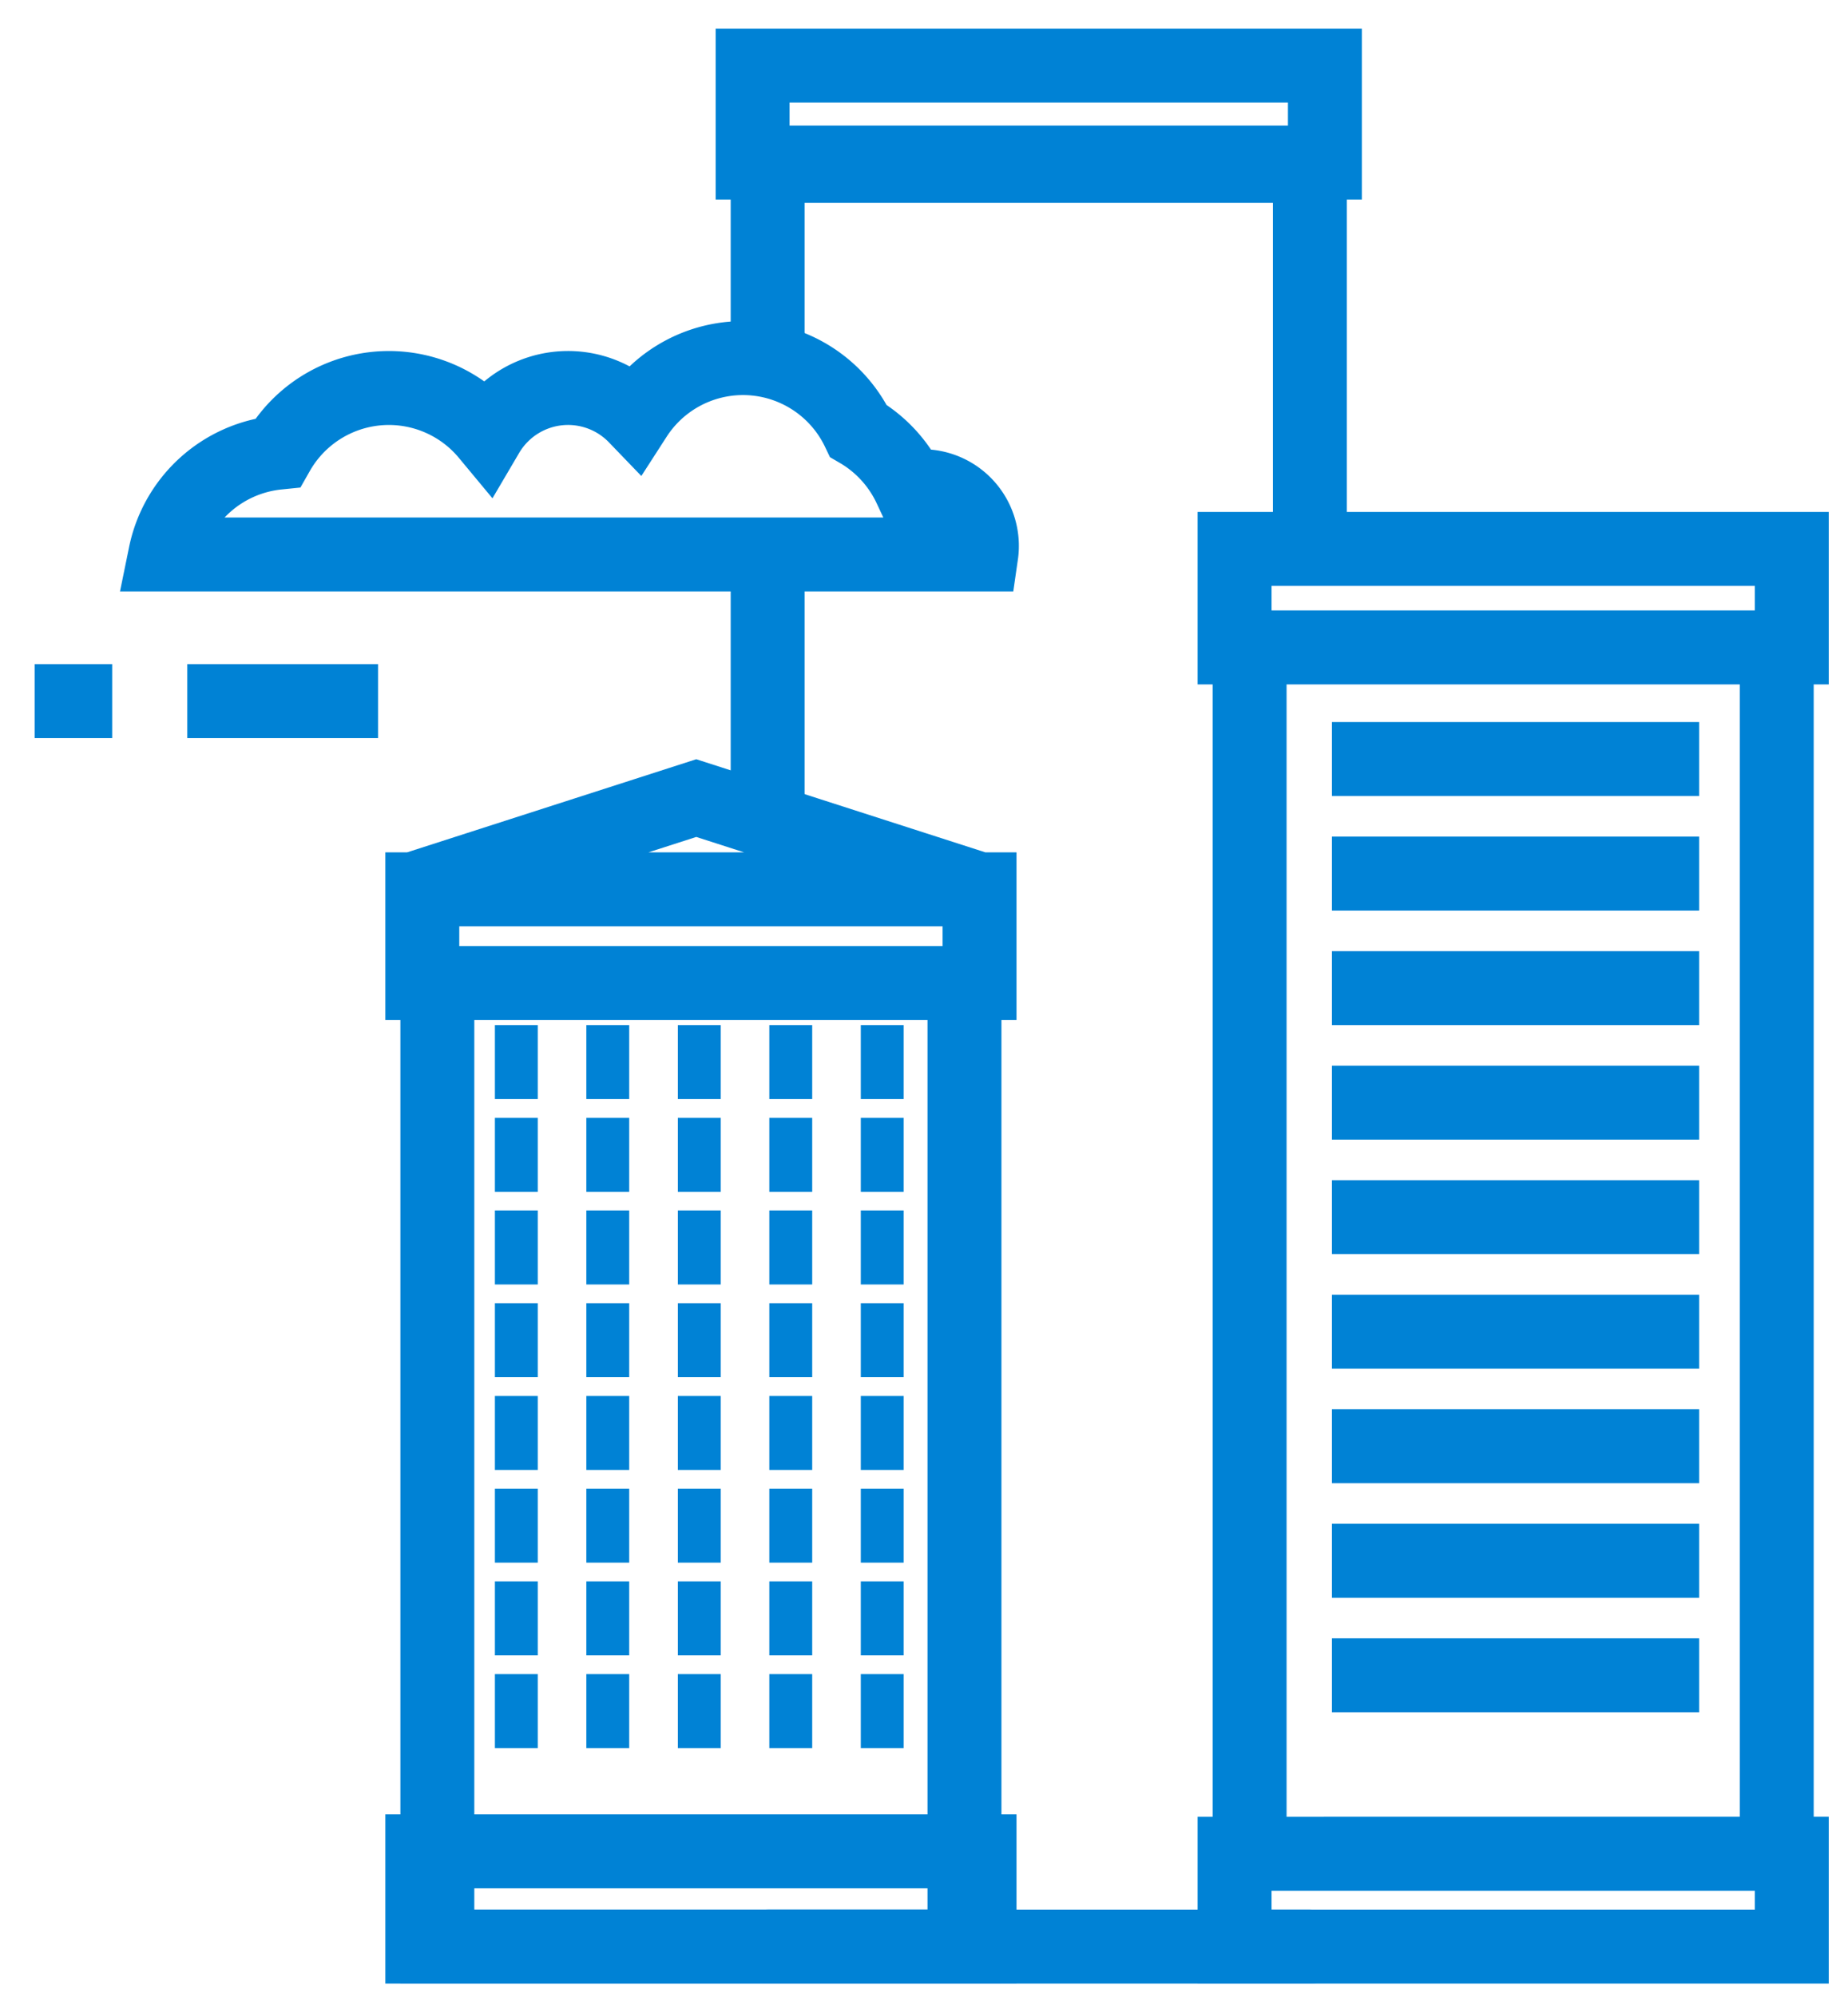 <svg xmlns="http://www.w3.org/2000/svg" width="50" height="54" viewBox="0 0 50 54">
    <g fill="none" fill-rule="evenodd" stroke="#0082D5" stroke-width="2">
        <path stroke-linecap="round" d="M35.44 52.638H20.77"/>
        <path d="M20.77 9.893v-5.41h14.67v10.4M20.77 21.937v-7.475"/>
        <path stroke-linecap="round" d="M20.363 4.396h15.484V1.774H20.363z"/>
        <path d="M26.095 26.41v26.228H11.833V26.41"/>
        <path stroke-linecap="round" d="M11.426 52.638h15.077v-2.577H11.426zM11.426 26.582h15.077v-2.534H11.426zM11.172 24.048l7.666-2.467 7.665 2.467z"/>
        <path d="M13.39 28.719h1.16M15.864 28.719h1.16M18.34 28.719h1.16M20.815 28.719h1.16M23.29 28.719h1.16M13.39 31.227h1.16M15.864 31.227h1.16M18.34 31.227h1.16M20.815 31.227h1.16M23.29 31.227h1.16M13.39 33.733h1.16M15.864 33.733h1.16M18.34 33.733h1.16M20.815 33.733h1.16M23.29 33.733h1.16M13.39 36.24h1.16M15.864 36.24h1.16M18.34 36.24h1.16M20.815 36.24h1.16M23.29 36.24h1.16M13.39 38.748h1.16M15.864 38.748h1.16M18.34 38.748h1.16M20.815 38.748h1.16M23.29 38.748h1.16M13.39 41.255h1.16M15.864 41.255h1.16M18.34 41.255h1.16M20.815 41.255h1.16M23.29 41.255h1.16M13.39 43.762h1.16M15.864 43.762h1.16M18.34 43.762h1.16M20.815 43.762h1.16M23.29 43.762h1.16M13.39 46.269h1.16M15.864 46.269h1.16M18.34 46.269h1.16M20.815 46.269h1.16M23.29 46.269h1.16"/>
        <path stroke-linecap="round" d="M33.81 50.126h14.262v-32.62H33.81zM33.403 52.638h15.076v-2.512H33.403zM33.403 17.506h15.076v-2.663H33.403z"/>
        <path d="M36.037 20.525h9.936M36.037 23.622h9.936M36.037 26.719h9.936M36.037 29.816h9.936M36.037 32.913h9.936M36.037 36.01h9.936M36.037 39.107h9.936M36.037 42.204h9.936M36.037 45.301h9.936M5.067 18.959h5.162M3.035 18.959H.937"/>
        <path stroke-linecap="round" d="M26.55 14.994a1.615 1.615 0 0 0-1.927-1.813 3.478 3.478 0 0 0-1.398-1.528 3.46 3.46 0 0 0-3.122-1.97 3.46 3.46 0 0 0-2.907 1.585 2.536 2.536 0 0 0-4.012.473 3.461 3.461 0 0 0-5.67.5 3.466 3.466 0 0 0-3.042 2.753H26.55z"/>
    </g>
</svg>
